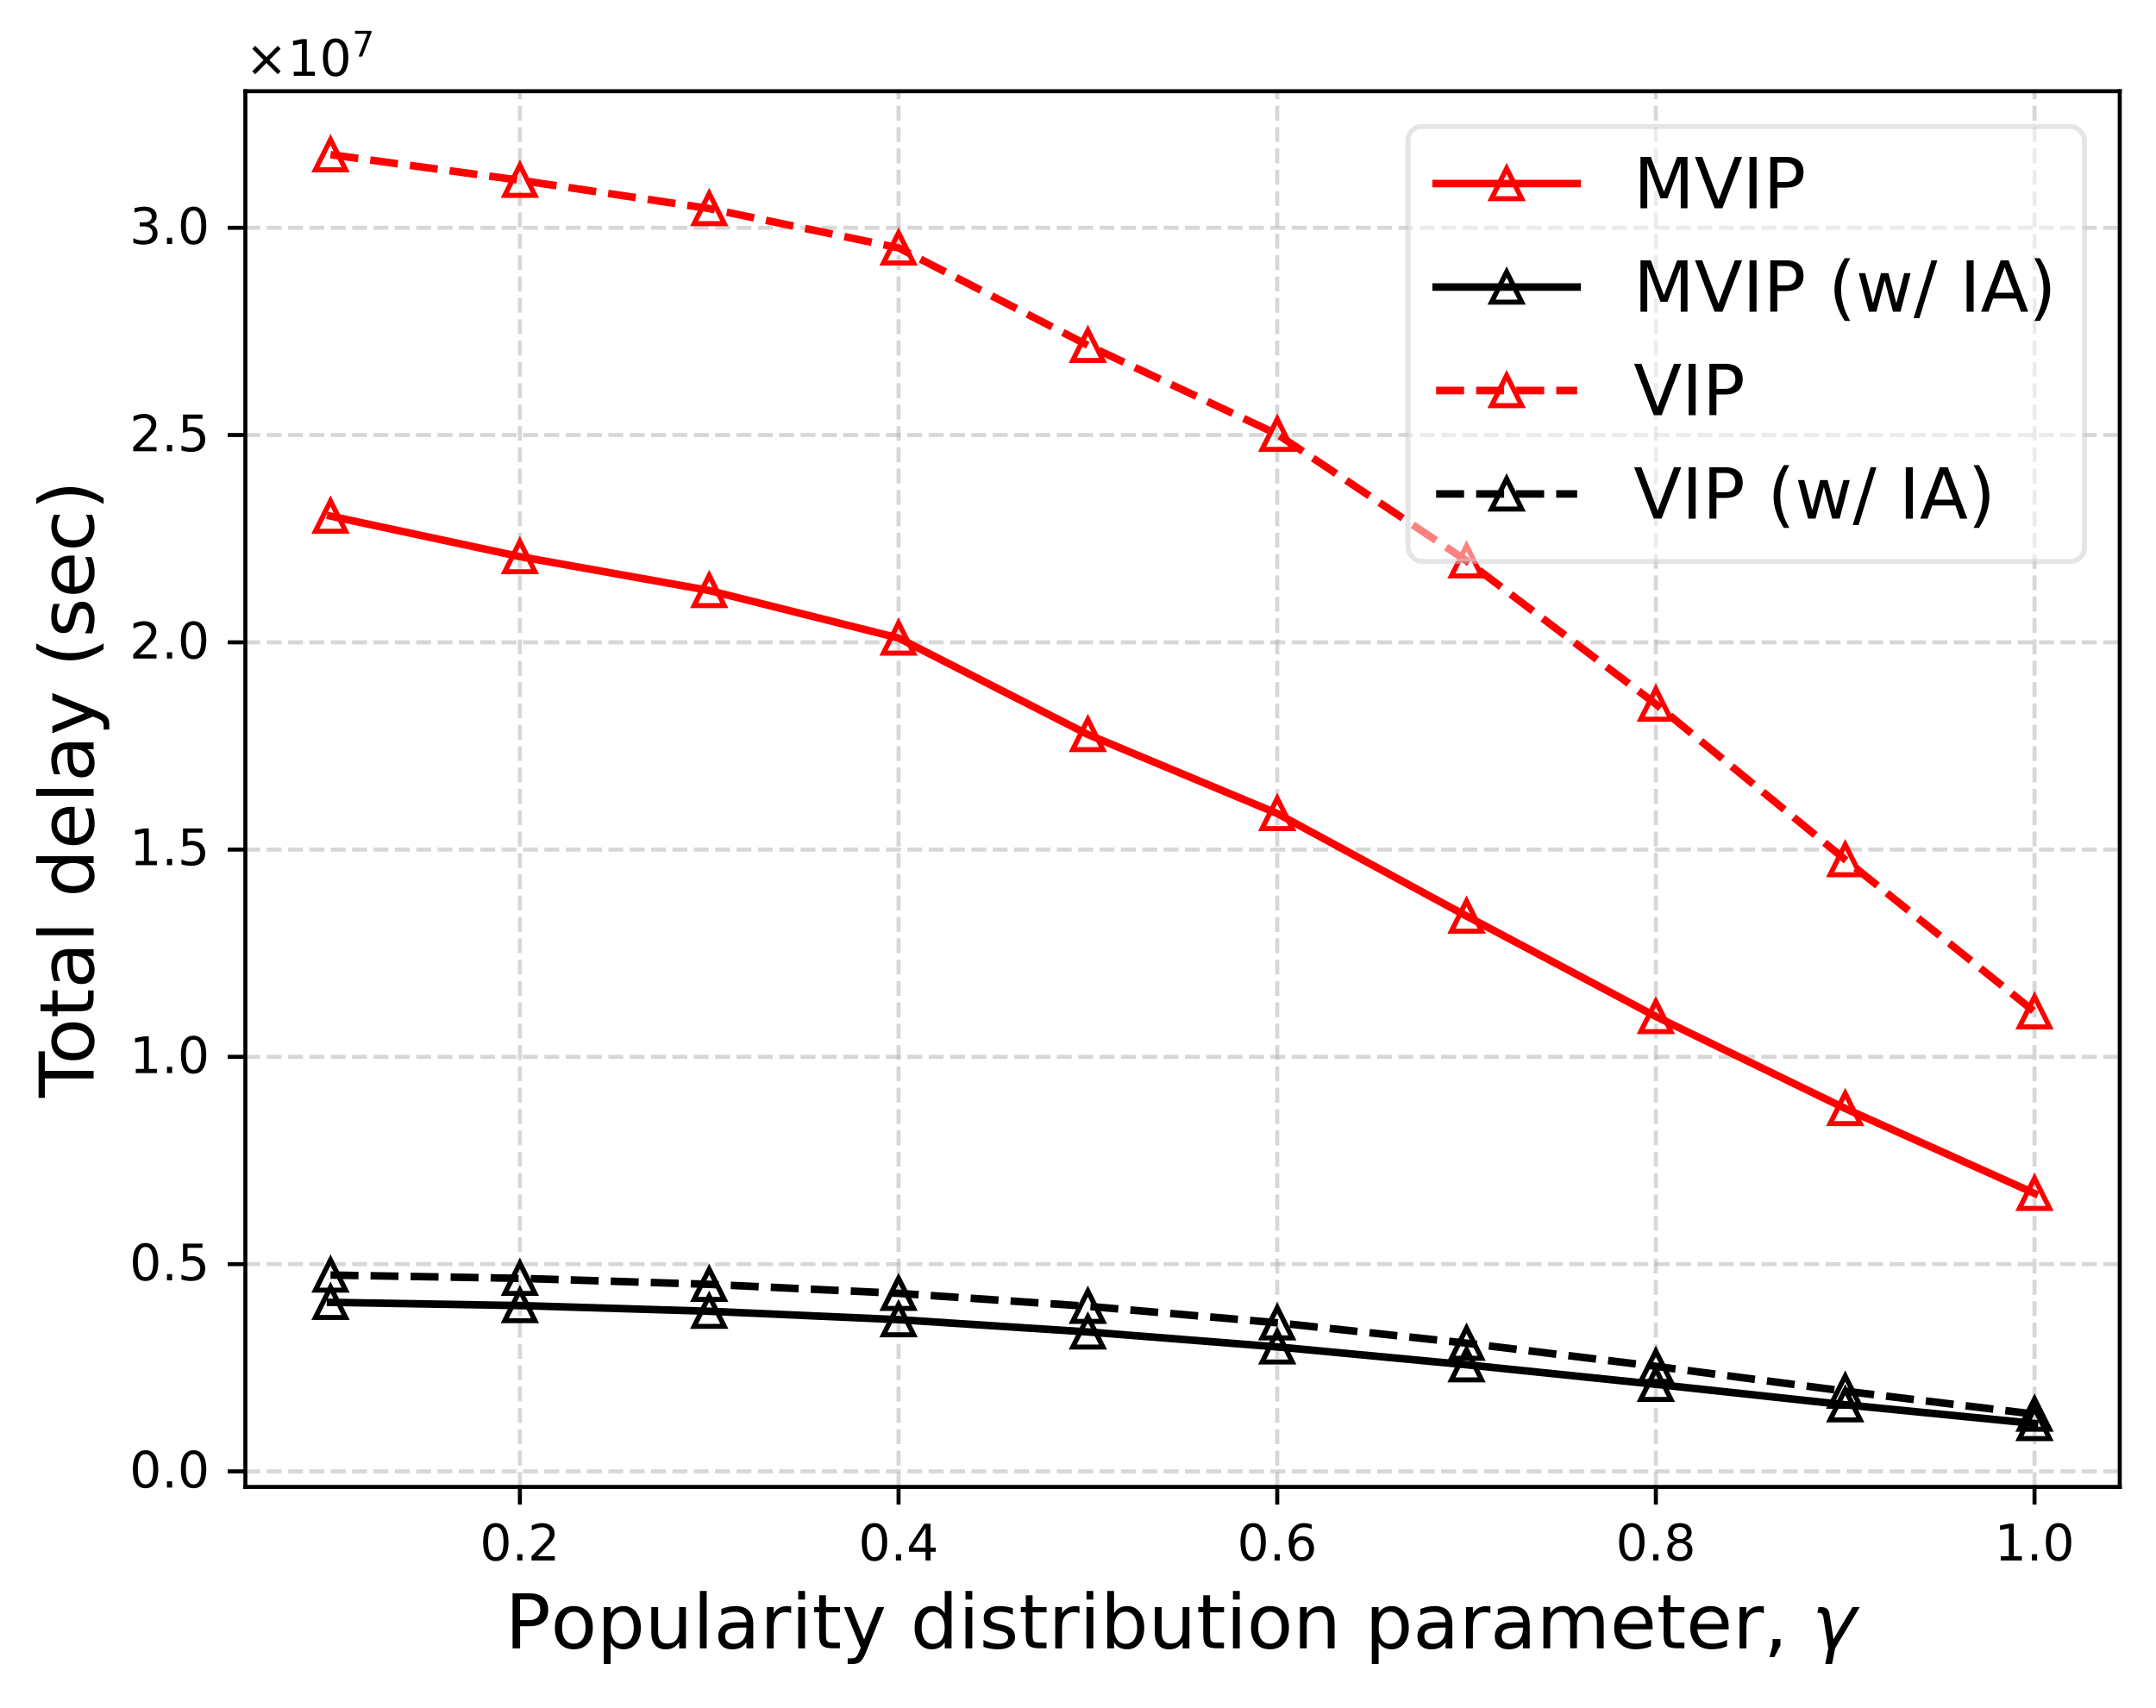 <?xml version="1.0" encoding="UTF-8"?>
<svg id="Layer_1" data-name="Layer 1" xmlns="http://www.w3.org/2000/svg" version="1.1" xmlns:xlink="http://www.w3.org/1999/xlink" viewBox="0 0 428.1 339.19">
  <defs>
    <style>
      .cls-1, .cls-2, .cls-3, .cls-4, .cls-5, .cls-6, .cls-7, .cls-8, .cls-9, .cls-10, .cls-11 {
        fill: none;
      }

      .cls-1, .cls-2, .cls-7, .cls-8, .cls-11 {
        stroke: #000;
      }

      .cls-1, .cls-5 {
        stroke-dasharray: 0 0 5.55 2.4;
      }

      .cls-1, .cls-5, .cls-6, .cls-8 {
        stroke-width: 1.5px;
      }

      .cls-1, .cls-5, .cls-6, .cls-8, .cls-10, .cls-11 {
        stroke-linejoin: round;
      }

      .cls-12 {
        clip-path: url(#clippath-45);
      }

      .cls-13 {
        clip-path: url(#clippath-20);
      }

      .cls-14 {
        clip-path: url(#clippath-11);
      }

      .cls-15 {
        clip-path: url(#clippath-16);
      }

      .cls-16 {
        clip-path: url(#clippath-33);
      }

      .cls-17 {
        fill: #000;
      }

      .cls-17, .cls-3, .cls-18, .cls-19 {
        stroke-width: 0px;
      }

      .cls-20 {
        clip-path: url(#clippath-47);
      }

      .cls-21 {
        clip-path: url(#clippath-41);
      }

      .cls-22 {
        clip-path: url(#clippath-32);
      }

      .cls-23 {
        clip-path: url(#clippath-2);
      }

      .cls-24 {
        clip-path: url(#clippath-13);
      }

      .cls-25 {
        clip-path: url(#clippath-37);
      }

      .cls-26 {
        clip-path: url(#clippath-46);
      }

      .cls-27 {
        clip-path: url(#clippath-25);
      }

      .cls-28 {
        clip-path: url(#clippath-15);
      }

      .cls-29 {
        clip-path: url(#clippath-6);
      }

      .cls-2, .cls-4, .cls-7, .cls-9 {
        stroke-miterlimit: 10;
      }

      .cls-30 {
        clip-path: url(#clippath-40);
      }

      .cls-31 {
        clip-path: url(#clippath-26);
      }

      .cls-4 {
        stroke: #ccc;
      }

      .cls-4, .cls-10, .cls-19 {
        opacity: .5;
      }

      .cls-32 {
        clip-path: url(#clippath-7);
      }

      .cls-33 {
        clip-path: url(#clippath-21);
      }

      .cls-5, .cls-6, .cls-9 {
        stroke: red;
      }

      .cls-34 {
        clip-path: url(#clippath-34);
      }

      .cls-35 {
        clip-path: url(#clippath-1);
      }

      .cls-36 {
        clip-path: url(#clippath-4);
      }

      .cls-37 {
        clip-path: url(#clippath-38);
      }

      .cls-38 {
        clip-path: url(#clippath-36);
      }

      .cls-39 {
        clip-path: url(#clippath-27);
      }

      .cls-40 {
        clip-path: url(#clippath-44);
      }

      .cls-41 {
        clip-path: url(#clippath-12);
      }

      .cls-6, .cls-7, .cls-8 {
        stroke-linecap: square;
      }

      .cls-42 {
        clip-path: url(#clippath-24);
      }

      .cls-43 {
        clip-path: url(#clippath-30);
      }

      .cls-44 {
        clip-path: url(#clippath-22);
      }

      .cls-45 {
        clip-path: url(#clippath-9);
      }

      .cls-46 {
        clip-path: url(#clippath-52);
      }

      .cls-47 {
        clip-path: url(#clippath);
      }

      .cls-48 {
        clip-path: url(#clippath-50);
      }

      .cls-49 {
        clip-path: url(#clippath-48);
      }

      .cls-50 {
        clip-path: url(#clippath-39);
      }

      .cls-51 {
        clip-path: url(#clippath-19);
      }

      .cls-52 {
        clip-path: url(#clippath-31);
      }

      .cls-53 {
        clip-path: url(#clippath-54);
      }

      .cls-54 {
        clip-path: url(#clippath-3);
      }

      .cls-7, .cls-10, .cls-11 {
        stroke-width: .8px;
      }

      .cls-55 {
        clip-path: url(#clippath-43);
      }

      .cls-56 {
        clip-path: url(#clippath-8);
      }

      .cls-57 {
        clip-path: url(#clippath-55);
      }

      .cls-18, .cls-19 {
        fill: #fff;
      }

      .cls-58 {
        clip-path: url(#clippath-29);
      }

      .cls-59 {
        clip-path: url(#clippath-18);
      }

      .cls-60 {
        clip-path: url(#clippath-14);
      }

      .cls-61 {
        clip-path: url(#clippath-17);
      }

      .cls-62 {
        clip-path: url(#clippath-5);
      }

      .cls-10 {
        stroke: #b0b0b0;
        stroke-dasharray: 0 0 2.96 1.28;
      }

      .cls-63 {
        clip-path: url(#clippath-42);
      }

      .cls-64 {
        clip-path: url(#clippath-10);
      }

      .cls-65 {
        clip-path: url(#clippath-23);
      }

      .cls-66 {
        clip-path: url(#clippath-56);
      }

      .cls-67 {
        clip-path: url(#clippath-53);
      }

      .cls-68 {
        clip-path: url(#clippath-49);
      }

      .cls-69 {
        clip-path: url(#clippath-51);
      }

      .cls-70 {
        clip-path: url(#clippath-28);
      }

      .cls-71 {
        clip-path: url(#clippath-35);
      }
    </style>
    <clipPath id="clippath">
      <rect class="cls-3" x="48.72" y="18.12" width="372.19" height="277.2"/>
    </clipPath>
    <clipPath id="clippath-1">
      <rect class="cls-3" x="48.72" y="18.12" width="372.19" height="277.2"/>
    </clipPath>
    <clipPath id="clippath-2">
      <rect class="cls-3" x="48.72" y="18.12" width="372.19" height="277.2"/>
    </clipPath>
    <clipPath id="clippath-3">
      <rect class="cls-3" x="48.72" y="18.12" width="372.19" height="277.2"/>
    </clipPath>
    <clipPath id="clippath-4">
      <rect class="cls-3" x="48.72" y="18.12" width="372.19" height="277.2"/>
    </clipPath>
    <clipPath id="clippath-5">
      <rect class="cls-3" x="344.51" y="311.36" width="40.14" height="21.28"/>
    </clipPath>
    <clipPath id="clippath-6">
      <rect class="cls-3" x="48.72" y="18.12" width="372.19" height="277.2"/>
    </clipPath>
    <clipPath id="clippath-7">
      <rect class="cls-3" x="48.72" y="18.12" width="372.19" height="277.2"/>
    </clipPath>
    <clipPath id="clippath-8">
      <rect class="cls-3" x="48.72" y="18.12" width="372.19" height="277.2"/>
    </clipPath>
    <clipPath id="clippath-9">
      <rect class="cls-3" x="48.72" y="18.12" width="372.19" height="277.2"/>
    </clipPath>
    <clipPath id="clippath-10">
      <rect class="cls-3" x="48.72" y="18.12" width="372.19" height="277.2"/>
    </clipPath>
    <clipPath id="clippath-11">
      <rect class="cls-3" x="48.72" y="18.12" width="372.19" height="277.2"/>
    </clipPath>
    <clipPath id="clippath-12">
      <rect class="cls-3" x="48.72" y="18.12" width="372.19" height="277.2"/>
    </clipPath>
    <clipPath id="clippath-13">
      <rect class="cls-3" x="48.72" y="18.12" width="372.19" height="277.2"/>
    </clipPath>
    <clipPath id="clippath-14">
      <rect class="cls-3" x="57.63" y="94.5" width="16" height="16"/>
    </clipPath>
    <clipPath id="clippath-15">
      <rect class="cls-3" x="95.23" y="102.55" width="16" height="16"/>
    </clipPath>
    <clipPath id="clippath-16">
      <rect class="cls-3" x="132.82" y="109.28" width="16" height="16"/>
    </clipPath>
    <clipPath id="clippath-17">
      <rect class="cls-3" x="170.42" y="118.72" width="16" height="16"/>
    </clipPath>
    <clipPath id="clippath-18">
      <rect class="cls-3" x="208.01" y="137.88" width="16" height="16"/>
    </clipPath>
    <clipPath id="clippath-19">
      <rect class="cls-3" x="245.61" y="153.57" width="16" height="16"/>
    </clipPath>
    <clipPath id="clippath-20">
      <rect class="cls-3" x="283.2" y="173.94" width="16" height="16"/>
    </clipPath>
    <clipPath id="clippath-21">
      <rect class="cls-3" x="320.79" y="193.89" width="16" height="16"/>
    </clipPath>
    <clipPath id="clippath-22">
      <rect class="cls-3" x="358.39" y="212.16" width="16" height="16"/>
    </clipPath>
    <clipPath id="clippath-23">
      <rect class="cls-3" x="395.98" y="229.01" width="16" height="16"/>
    </clipPath>
    <clipPath id="clippath-24">
      <rect class="cls-3" x="48.72" y="18.12" width="372.19" height="277.2"/>
    </clipPath>
    <clipPath id="clippath-25">
      <rect class="cls-3" x="57.63" y="250.66" width="16" height="16"/>
    </clipPath>
    <clipPath id="clippath-26">
      <rect class="cls-3" x="95.23" y="251.3" width="16" height="16"/>
    </clipPath>
    <clipPath id="clippath-27">
      <rect class="cls-3" x="132.82" y="252.43" width="16" height="16"/>
    </clipPath>
    <clipPath id="clippath-28">
      <rect class="cls-3" x="170.42" y="254.1" width="16" height="16"/>
    </clipPath>
    <clipPath id="clippath-29">
      <rect class="cls-3" x="208.01" y="256.54" width="16" height="16"/>
    </clipPath>
    <clipPath id="clippath-30">
      <rect class="cls-3" x="245.61" y="259.51" width="16" height="16"/>
    </clipPath>
    <clipPath id="clippath-31">
      <rect class="cls-3" x="283.2" y="263.06" width="16" height="16"/>
    </clipPath>
    <clipPath id="clippath-32">
      <rect class="cls-3" x="320.79" y="266.94" width="16" height="16"/>
    </clipPath>
    <clipPath id="clippath-33">
      <rect class="cls-3" x="358.39" y="271" width="16" height="16"/>
    </clipPath>
    <clipPath id="clippath-34">
      <rect class="cls-3" x="395.98" y="274.72" width="16" height="16"/>
    </clipPath>
    <clipPath id="clippath-35">
      <rect class="cls-3" x="48.72" y="18.12" width="372.19" height="277.2"/>
    </clipPath>
    <clipPath id="clippath-36">
      <rect class="cls-3" x="57.63" y="22.72" width="16" height="16"/>
    </clipPath>
    <clipPath id="clippath-37">
      <rect class="cls-3" x="95.23" y="27.8" width="16" height="16"/>
    </clipPath>
    <clipPath id="clippath-38">
      <rect class="cls-3" x="132.82" y="33.42" width="16" height="16"/>
    </clipPath>
    <clipPath id="clippath-39">
      <rect class="cls-3" x="170.42" y="41.23" width="16" height="16"/>
    </clipPath>
    <clipPath id="clippath-40">
      <rect class="cls-3" x="208.01" y="60.59" width="16" height="16"/>
    </clipPath>
    <clipPath id="clippath-41">
      <rect class="cls-3" x="245.61" y="78.25" width="16" height="16"/>
    </clipPath>
    <clipPath id="clippath-42">
      <rect class="cls-3" x="283.2" y="103.38" width="16" height="16"/>
    </clipPath>
    <clipPath id="clippath-43">
      <rect class="cls-3" x="320.79" y="131.84" width="16" height="16"/>
    </clipPath>
    <clipPath id="clippath-44">
      <rect class="cls-3" x="358.39" y="162.73" width="16" height="16"/>
    </clipPath>
    <clipPath id="clippath-45">
      <rect class="cls-3" x="395.98" y="192.95" width="16" height="16"/>
    </clipPath>
    <clipPath id="clippath-46">
      <rect class="cls-3" x="48.72" y="18.12" width="372.19" height="277.2"/>
    </clipPath>
    <clipPath id="clippath-47">
      <rect class="cls-3" x="57.63" y="245.24" width="16" height="16"/>
    </clipPath>
    <clipPath id="clippath-48">
      <rect class="cls-3" x="95.23" y="245.89" width="16" height="16"/>
    </clipPath>
    <clipPath id="clippath-49">
      <rect class="cls-3" x="132.82" y="247.08" width="16" height="16"/>
    </clipPath>
    <clipPath id="clippath-50">
      <rect class="cls-3" x="170.42" y="248.87" width="16" height="16"/>
    </clipPath>
    <clipPath id="clippath-51">
      <rect class="cls-3" x="208.01" y="251.44" width="16" height="16"/>
    </clipPath>
    <clipPath id="clippath-52">
      <rect class="cls-3" x="245.61" y="254.72" width="16" height="16"/>
    </clipPath>
    <clipPath id="clippath-53">
      <rect class="cls-3" x="283.2" y="258.77" width="16" height="16"/>
    </clipPath>
    <clipPath id="clippath-54">
      <rect class="cls-3" x="320.79" y="263.37" width="16" height="16"/>
    </clipPath>
    <clipPath id="clippath-55">
      <rect class="cls-3" x="358.39" y="268.3" width="16" height="16"/>
    </clipPath>
    <clipPath id="clippath-56">
      <rect class="cls-3" x="395.98" y="272.86" width="16" height="16"/>
    </clipPath>
  </defs>
  <rect class="cls-18" width="428.1" height="339.19"/>
  <rect class="cls-18" x="48.72" y="18.12" width="372.19" height="277.2"/>
  <g class="cls-47">
    <line class="cls-10" x1="103.23" y1="295.32" x2="103.23" y2="18.12"/>
  </g>
  <line class="cls-17" x1="103.23" y1="295.32" x2="103.23" y2="298.82"/>
  <line class="cls-11" x1="103.23" y1="295.32" x2="103.23" y2="298.82"/>
  <path class="cls-17" d="M98.45,302.5c.81,0,1.43.33,1.87.97.43.65.65,1.59.65,2.81s-.22,2.17-.65,2.81c-.44.64-1.06.96-1.88.96s-1.44-.32-1.87-.96-.64-1.58-.64-2.81.21-2.16.64-2.81c.43-.64,1.06-.97,1.88-.97ZM98.45,303.28c-.51,0-.89.25-1.15.75s-.38,1.25-.38,2.25.12,1.75.38,2.25.64.75,1.15.75.89-.25,1.15-.75c.25-.5.38-1.25.38-2.25s-.13-1.75-.38-2.25c-.26-.5-.64-.75-1.15-.75Z"/>
  <rect class="cls-17" x="102.7" y="308.68" width="1.03" height="1.24"/>
  <path class="cls-17" d="M106.73,309.09h3.44v.83h-4.63v-.83c.37-.38.88-.9,1.53-1.56.64-.65,1.05-1.07,1.22-1.26.32-.35.54-.65.66-.9.12-.24.19-.49.19-.73,0-.38-.14-.7-.41-.94-.27-.24-.62-.37-1.06-.37-.31,0-.64.06-.98.16-.34.11-.71.27-1.1.49v-1c.4-.16.77-.28,1.11-.36.34-.08.66-.12.95-.12.75,0,1.35.19,1.8.57.45.38.68.88.68,1.51,0,.3-.06.59-.17.85-.11.27-.31.59-.61.95-.08.1-.34.37-.78.82-.44.45-1.05,1.08-1.84,1.89Z"/>
  <g class="cls-35">
    <line class="cls-10" x1="178.42" y1="295.32" x2="178.42" y2="18.12"/>
  </g>
  <line class="cls-17" x1="178.42" y1="295.32" x2="178.42" y2="298.82"/>
  <line class="cls-11" x1="178.42" y1="295.32" x2="178.42" y2="298.82"/>
  <path class="cls-17" d="M173.64,302.5c.81,0,1.43.33,1.87.97.43.65.65,1.59.65,2.81s-.22,2.17-.65,2.81c-.44.64-1.06.96-1.88.96s-1.44-.32-1.87-.96c-.43-.64-.64-1.58-.64-2.81s.21-2.16.64-2.81c.43-.64,1.06-.97,1.88-.97ZM173.64,303.28c-.51,0-.89.25-1.15.75s-.38,1.25-.38,2.25.12,1.75.38,2.25.64.75,1.15.75.89-.25,1.15-.75c.25-.5.38-1.25.38-2.25s-.13-1.75-.38-2.25c-.26-.5-.64-.75-1.15-.75Z"/>
  <rect class="cls-17" x="177.89" y="308.68" width="1.03" height="1.24"/>
  <path class="cls-17" d="M183.52,302.63h1.24v4.75h1.04v.82h-1.04v1.72h-.98v-1.72h-3.29v-.95l3.03-4.62ZM183.78,303.49l-2.49,3.89h2.49v-3.89Z"/>
  <g class="cls-23">
    <line class="cls-10" x1="253.61" y1="295.32" x2="253.61" y2="18.12"/>
  </g>
  <line class="cls-17" x1="253.61" y1="295.32" x2="253.61" y2="298.82"/>
  <line class="cls-11" x1="253.61" y1="295.32" x2="253.61" y2="298.82"/>
  <path class="cls-17" d="M248.83,302.5c.81,0,1.43.33,1.87.97.43.65.65,1.59.65,2.81s-.22,2.17-.65,2.81c-.44.64-1.06.96-1.88.96s-1.44-.32-1.87-.96c-.43-.64-.64-1.58-.64-2.81s.21-2.16.64-2.81c.43-.64,1.06-.97,1.88-.97ZM248.83,303.28c-.51,0-.89.25-1.15.75s-.38,1.25-.38,2.25.12,1.75.38,2.25.64.75,1.15.75.89-.25,1.15-.75c.25-.5.38-1.25.38-2.25s-.13-1.75-.38-2.25c-.26-.5-.64-.75-1.15-.75Z"/>
  <rect class="cls-17" x="253.08" y="308.68" width="1.03" height="1.24"/>
  <path class="cls-17" d="M260.45,302.79v.9c-.25-.12-.5-.21-.75-.27-.26-.06-.51-.09-.75-.09-.66,0-1.16.22-1.5.66s-.54,1.11-.58,1.99c.19-.28.43-.5.72-.65s.61-.23.96-.23c.73,0,1.31.23,1.73.67.42.44.64,1.05.64,1.81s-.23,1.35-.67,1.8c-.44.45-1.03.67-1.76.67-.84,0-1.49-.32-1.93-.96-.45-.64-.67-1.58-.67-2.81,0-1.15.27-2.07.82-2.75.54-.68,1.28-1.03,2.2-1.03.24,0,.49.03.75.07.25.05.51.12.79.22ZM258.49,305.88c-.44,0-.79.16-1.05.46-.26.3-.39.72-.39,1.24s.13.95.39,1.25.61.45,1.05.45.79-.15,1.05-.45c.26-.3.39-.72.39-1.25s-.13-.94-.39-1.24c-.26-.3-.61-.46-1.05-.46Z"/>
  <g class="cls-54">
    <line class="cls-10" x1="328.79" y1="295.32" x2="328.79" y2="18.12"/>
  </g>
  <line class="cls-17" x1="328.79" y1="295.32" x2="328.79" y2="298.82"/>
  <line class="cls-11" x1="328.79" y1="295.32" x2="328.79" y2="298.82"/>
  <path class="cls-17" d="M324.02,302.5c.81,0,1.43.33,1.87.97.43.65.65,1.59.65,2.81s-.22,2.17-.65,2.81c-.44.64-1.06.96-1.88.96s-1.44-.32-1.87-.96c-.43-.64-.64-1.58-.64-2.81s.21-2.16.64-2.81c.43-.64,1.06-.97,1.88-.97ZM324.02,303.28c-.51,0-.89.25-1.15.75s-.38,1.25-.38,2.25.12,1.75.38,2.25.64.75,1.15.75.89-.25,1.15-.75c.25-.5.38-1.25.38-2.25s-.13-1.75-.38-2.25c-.26-.5-.64-.75-1.15-.75Z"/>
  <rect class="cls-17" x="328.27" y="308.68" width="1.03" height="1.24"/>
  <path class="cls-17" d="M332.21,304.48c0,.38.11.68.35.89.24.21.57.31,1,.31s.75-.1.99-.31c.24-.21.36-.51.36-.89s-.12-.67-.36-.88c-.24-.21-.57-.32-.99-.32s-.76.11-1,.32c-.24.21-.35.5-.35.88ZM332.57,306.04c-.42-.1-.75-.3-.99-.59-.24-.29-.35-.64-.35-1.06,0-.58.2-1.04.62-1.38.41-.34.98-.51,1.71-.51s1.29.17,1.71.51c.41.34.62.8.62,1.38,0,.42-.12.77-.36,1.06-.24.29-.56.49-.98.59.47.11.84.33,1.11.65.26.32.4.72.4,1.18,0,.71-.22,1.25-.65,1.62-.44.38-1.06.56-1.86.56s-1.42-.18-1.85-.56c-.43-.37-.64-.91-.64-1.62,0-.46.13-.86.4-1.18.26-.32.63-.54,1.11-.65ZM333.56,306.46c-.47,0-.84.13-1.11.38-.27.25-.4.59-.4,1.03s.13.79.4,1.04c.27.25.64.37,1.11.37s.83-.12,1.1-.38c.27-.25.41-.59.41-1.03s-.14-.78-.4-1.03c-.27-.25-.64-.38-1.11-.38Z"/>
  <g class="cls-36">
    <line class="cls-10" x1="403.98" y1="295.32" x2="403.98" y2="18.12"/>
  </g>
  <line class="cls-17" x1="403.98" y1="295.32" x2="403.98" y2="298.82"/>
  <line class="cls-11" x1="403.98" y1="295.32" x2="403.98" y2="298.82"/>
  <polygon class="cls-17" points="397.27 309.09 398.88 309.09 398.88 303.53 397.13 303.88 397.13 302.98 398.87 302.63 399.86 302.63 399.86 309.09 401.47 309.09 401.47 309.92 397.27 309.92 397.27 309.09"/>
  <rect class="cls-17" x="403.46" y="308.68" width="1.03" height="1.24"/>
  <path class="cls-17" d="M408.75,302.5c.81,0,1.43.33,1.87.97.43.65.65,1.59.65,2.81s-.22,2.17-.65,2.81c-.44.64-1.06.96-1.88.96s-1.44-.32-1.87-.96c-.43-.64-.64-1.58-.64-2.81s.21-2.16.64-2.81c.43-.64,1.06-.97,1.88-.97ZM408.75,303.28c-.51,0-.89.25-1.15.75s-.38,1.25-.38,2.25.12,1.75.38,2.25.64.75,1.15.75.89-.25,1.15-.75c.25-.5.38-1.25.38-2.25s-.13-1.75-.38-2.25c-.26-.5-.64-.75-1.15-.75Z"/>
  <path class="cls-17" d="M101.78,316.45h3.35c1.21,0,2.14.28,2.77.84.63.56.95,1.36.95,2.43s-.32,1.91-.95,2.44c-.63.56-1.56.83-2.77.83h-1.86v4.39h-1.49v-10.94ZM103.26,317.66v4.11h1.86c.69,0,1.21-.17,1.59-.52.38-.36.57-.87.57-1.53s-.19-1.16-.57-1.52c-.38-.36-.9-.54-1.59-.54h-1.86Z"/>
  <path class="cls-17" d="M113.94,318.98c1.17,0,2.09.39,2.76,1.14.66.76,1.01,1.81,1.01,3.16s-.35,2.4-1.01,3.15c-.67.76-1.59,1.14-2.76,1.14s-2.11-.38-2.77-1.14c-.66-.75-.99-1.8-.99-3.15s.33-2.4.99-3.16c.66-.75,1.59-1.14,2.77-1.14ZM113.94,320.12c-.72,0-1.29.28-1.71.85-.42.57-.63,1.33-.63,2.31s.19,1.76.61,2.32c.42.57.99.84,1.72.84s1.29-.27,1.71-.84c.42-.57.63-1.34.63-2.32s-.21-1.74-.63-2.31c-.42-.57-.99-.85-1.71-.85Z"/>
  <path class="cls-17" d="M125.84,323.29c0-.99-.21-1.75-.61-2.32-.42-.57-.98-.86-1.68-.86s-1.28.28-1.68.86c-.42.57-.62,1.33-.62,2.32s.2,1.77.62,2.34c.4.57.96.84,1.68.84s1.26-.27,1.68-.84c.4-.57.61-1.35.61-2.34ZM121.25,326.15v4.34h-1.35v-11.31h1.35v1.24c.27-.48.63-.84,1.07-1.08s.96-.36,1.56-.36c.99,0,1.8.41,2.43,1.18.61.8.93,1.83.93,3.12s-.31,2.34-.93,3.12c-.63.78-1.44,1.17-2.43,1.17-.6,0-1.12-.12-1.56-.34-.43-.23-.79-.59-1.07-1.08Z"/>
  <path class="cls-17" d="M132.72,318.98h0ZM129.33,324.14v-4.96h1.35v4.92c0,.78.15,1.35.45,1.74s.75.59,1.37.59c.72,0,1.3-.23,1.72-.69.42-.46.63-1.09.63-1.9v-4.65h1.35v8.2h-1.35v-1.26c-.33.51-.72.87-1.14,1.11-.43.22-.93.34-1.5.34-.94,0-1.66-.28-2.15-.87-.49-.57-.74-1.43-.74-2.57Z"/>
  <rect class="cls-17" x="138.97" y="315.98" width="1.35" height="11.4"/>
  <path class="cls-17" d="M149.56,322.7v4.68h-1.35v-1.24c-.32.51-.71.87-1.15,1.1-.45.22-1.02.34-1.68.34-.84,0-1.51-.22-2.01-.69-.49-.47-.74-1.1-.74-1.89,0-.91.3-1.61.93-2.09.62-.47,1.53-.7,2.76-.7h1.89v-.14c0-.61-.21-1.09-.61-1.44-.4-.33-.98-.51-1.71-.51-.48,0-.93.06-1.38.18-.45.12-.87.29-1.27.5v-1.25c.48-.18.96-.33,1.43-.42s.91-.15,1.36-.15c1.19,0,2.07.32,2.66.93.58.61.88,1.55.88,2.79ZM146.87,323.26c-1.1,0-1.85.13-2.26.38-.42.26-.63.68-.63,1.27,0,.48.15.87.46,1.14.32.28.75.42,1.29.42.75,0,1.35-.26,1.8-.8.45-.52.68-1.23.68-2.11v-.3h-1.33Z"/>
  <path class="cls-17" d="M157.08,320.44c-.15-.09-.31-.15-.49-.19-.18-.03-.38-.06-.58-.06-.76,0-1.35.25-1.76.75-.42.49-.62,1.2-.62,2.13v4.32h-1.35v-8.2h1.35v1.27c.27-.49.65-.87,1.1-1.11s1.01-.36,1.67-.36c.09,0,.19.02.31.02.11.01.23.03.38.06v1.38Z"/>
  <path class="cls-17" d="M158.5,315.98h1.35v1.71h-1.35v-1.71ZM158.5,319.18h1.35v8.2h-1.35v-8.2Z"/>
  <path class="cls-17" d="M164,316.85v2.33h2.78v1.05h-2.78v4.45c0,.67.09,1.11.27,1.29.18.19.56.28,1.12.28h1.38v1.12h-1.38c-1.05,0-1.77-.19-2.16-.59s-.58-1.1-.58-2.11v-4.45h-.99v-1.05h.99v-2.33h1.35Z"/>
  <path class="cls-17" d="M171.96,328.13c-.39.96-.76,1.61-1.12,1.9-.36.3-.84.45-1.44.45h-1.08v-1.12h.79c.36,0,.65-.09.86-.27.21-.18.43-.59.69-1.24l.24-.6-3.32-8.07h1.43l2.57,6.42,2.57-6.42h1.42l-3.6,8.95Z"/>
  <path class="cls-17" d="M183,323.29c0,.99.19,1.77.6,2.34.4.57.96.84,1.68.84s1.27-.27,1.7-.84c.4-.57.61-1.35.61-2.34s-.21-1.75-.61-2.32c-.42-.57-.98-.86-1.7-.86s-1.27.28-1.68.86c-.41.57-.6,1.33-.6,2.32ZM187.59,320.42v-4.44h1.35v11.4h-1.35v-1.23c-.29.5-.65.86-1.08,1.08-.43.22-.94.34-1.54.34-.99,0-1.8-.39-2.43-1.17-.63-.78-.93-1.83-.93-3.12s.3-2.32.93-3.12c.63-.78,1.44-1.18,2.43-1.18.6,0,1.11.12,1.54.36s.79.6,1.08,1.08Z"/>
  <path class="cls-17" d="M191.71,315.98h1.35v1.71h-1.35v-1.71ZM191.71,319.18h1.35v8.2h-1.35v-8.2Z"/>
  <path class="cls-17" d="M201.11,319.42v1.28c-.39-.18-.78-.33-1.18-.44-.42-.09-.84-.15-1.28-.15-.68,0-1.18.11-1.51.32s-.49.51-.49.92c0,.31.12.55.36.73.24.18.72.36,1.44.51l.46.1c.96.21,1.63.51,2.04.87.39.38.6.9.6,1.56,0,.77-.3,1.37-.9,1.8-.6.45-1.44.66-2.49.66-.45,0-.9-.05-1.38-.12s-.97-.19-1.5-.38v-1.39c.49.27.99.46,1.47.59.48.13.96.19,1.44.19.63,0,1.12-.1,1.47-.32.33-.21.51-.52.51-.93,0-.36-.13-.65-.38-.84-.24-.2-.78-.39-1.62-.57l-.46-.1c-.84-.18-1.46-.45-1.82-.81-.38-.36-.56-.86-.56-1.5,0-.77.27-1.36.81-1.79.54-.42,1.32-.63,2.34-.63.49,0,.96.05,1.41.12.44.08.84.18,1.22.31Z"/>
  <path class="cls-17" d="M205.03,316.85v2.33h2.78v1.05h-2.78v4.45c0,.67.09,1.11.27,1.29.18.19.56.28,1.12.28h1.38v1.12h-1.38c-1.05,0-1.77-.19-2.16-.59s-.58-1.1-.58-2.11v-4.45h-.99v-1.05h.99v-2.33h1.35Z"/>
  <path class="cls-17" d="M214.33,320.44c-.15-.09-.31-.15-.49-.19-.18-.03-.38-.06-.58-.06-.76,0-1.35.25-1.76.75-.42.49-.62,1.2-.62,2.13v4.32h-1.35v-8.2h1.35v1.27c.27-.49.65-.87,1.1-1.11s1.01-.36,1.67-.36c.09,0,.19.02.31.02.11.01.23.03.38.06v1.38Z"/>
  <path class="cls-17" d="M215.74,315.98h1.35v1.71h-1.35v-1.71ZM215.74,319.18h1.35v8.2h-1.35v-8.2Z"/>
  <path class="cls-17" d="M221.21,320.42c.27-.48.63-.84,1.07-1.08s.96-.36,1.56-.36c.99,0,1.8.41,2.43,1.18.61.8.93,1.83.93,3.12s-.32,2.34-.93,3.12c-.63.78-1.44,1.17-2.43,1.17-.6,0-1.12-.12-1.56-.34-.43-.23-.79-.59-1.07-1.08v1.23h-1.35v-11.4h1.35v4.44ZM225.8,323.29c0-.99-.21-1.75-.61-2.32-.42-.57-.98-.86-1.68-.86s-1.27.28-1.68.86c-.42.57-.62,1.33-.62,2.32s.2,1.77.62,2.34c.4.57.96.84,1.68.84s1.26-.27,1.68-.84c.4-.57.61-1.35.61-2.34Z"/>
  <path class="cls-17" d="M232.69,318.98h0ZM229.3,324.14v-4.96h1.35v4.92c0,.78.15,1.35.45,1.74s.75.59,1.37.59c.72,0,1.3-.23,1.72-.69.42-.46.63-1.09.63-1.9v-4.65h1.35v8.2h-1.35v-1.26c-.33.51-.72.87-1.14,1.11-.43.22-.93.34-1.5.34-.94,0-1.66-.28-2.15-.87-.49-.57-.74-1.43-.74-2.57Z"/>
  <path class="cls-17" d="M240.27,316.85v2.33h2.78v1.05h-2.78v4.45c0,.67.09,1.11.27,1.29.18.19.56.28,1.12.28h1.38v1.12h-1.38c-1.05,0-1.77-.19-2.16-.59s-.58-1.1-.58-2.11v-4.45h-.99v-1.05h.99v-2.33h1.35Z"/>
  <path class="cls-17" d="M244.82,315.98h1.35v1.71h-1.35v-1.71ZM244.82,319.18h1.35v8.2h-1.35v-8.2Z"/>
  <path class="cls-17" d="M252.17,318.98c1.17,0,2.09.39,2.76,1.14.66.76,1,1.81,1,3.16s-.35,2.4-1,3.15c-.68.76-1.59,1.14-2.76,1.14s-2.11-.38-2.77-1.14c-.66-.75-.99-1.8-.99-3.15s.33-2.4.99-3.16c.66-.75,1.59-1.14,2.77-1.14ZM252.17,320.12c-.72,0-1.29.28-1.71.85s-.63,1.33-.63,2.31.2,1.76.62,2.32c.42.57.99.84,1.72.84s1.29-.27,1.71-.84c.42-.57.63-1.34.63-2.32s-.21-1.74-.63-2.31-.99-.85-1.71-.85Z"/>
  <path class="cls-17" d="M264.99,322.43v4.95h-1.35v-4.9c0-.78-.17-1.35-.46-1.74-.3-.39-.75-.58-1.35-.58-.74,0-1.3.24-1.73.7s-.63,1.09-.63,1.89v4.63h-1.35v-8.2h1.35v1.27c.32-.48.69-.85,1.14-1.09.43-.24.94-.38,1.51-.38.93,0,1.65.3,2.13.89s.74,1.44.74,2.57Z"/>
  <path class="cls-17" d="M278.33,323.29c0-.99-.21-1.75-.61-2.32-.42-.57-.98-.86-1.68-.86s-1.28.28-1.68.86c-.42.57-.61,1.33-.61,2.32s.2,1.77.61,2.34c.4.57.96.84,1.68.84s1.26-.27,1.68-.84c.4-.57.61-1.35.61-2.34ZM273.74,326.15v4.34h-1.35v-11.31h1.35v1.24c.27-.48.63-.84,1.07-1.08s.96-.36,1.56-.36c.99,0,1.8.41,2.43,1.18.62.8.93,1.83.93,3.12s-.32,2.34-.93,3.12c-.63.78-1.44,1.17-2.43,1.17-.6,0-1.12-.12-1.56-.34-.43-.23-.8-.59-1.07-1.08Z"/>
  <path class="cls-17" d="M288.38,322.7v4.68h-1.35v-1.24c-.32.51-.71.87-1.15,1.1-.45.22-1.02.34-1.68.34-.84,0-1.51-.22-2.01-.69s-.74-1.1-.74-1.89c0-.91.3-1.61.93-2.09.62-.47,1.53-.7,2.76-.7h1.89v-.14c0-.61-.21-1.09-.62-1.44-.4-.33-.97-.51-1.71-.51-.48,0-.93.06-1.38.18-.45.12-.87.29-1.27.5v-1.25c.48-.18.96-.33,1.42-.42.47-.09.92-.15,1.37-.15,1.18,0,2.07.32,2.65.93.58.61.88,1.55.88,2.79ZM285.7,323.26c-1.1,0-1.85.13-2.26.38-.42.26-.63.68-.63,1.27,0,.48.15.87.46,1.14.32.28.75.42,1.29.42.75,0,1.35-.26,1.8-.8.45-.52.68-1.23.68-2.11v-.3h-1.34Z"/>
  <path class="cls-17" d="M295.91,320.44c-.15-.09-.32-.15-.49-.19-.18-.03-.38-.06-.59-.06-.76,0-1.35.25-1.76.75-.42.49-.61,1.2-.61,2.13v4.32h-1.35v-8.2h1.35v1.27c.27-.49.64-.87,1.1-1.11s1.01-.36,1.67-.36c.09,0,.2.02.32.02.1.01.23.03.38.06v1.38Z"/>
  <path class="cls-17" d="M303.74,322.7v4.68h-1.35v-1.24c-.32.51-.71.87-1.15,1.1-.45.22-1.02.34-1.68.34-.84,0-1.51-.22-2.01-.69s-.74-1.1-.74-1.89c0-.91.3-1.61.93-2.09.62-.47,1.53-.7,2.76-.7h1.89v-.14c0-.61-.21-1.09-.62-1.44-.4-.33-.97-.51-1.71-.51-.48,0-.93.06-1.38.18-.45.12-.87.29-1.27.5v-1.25c.48-.18.96-.33,1.42-.42.47-.09.92-.15,1.37-.15,1.18,0,2.07.32,2.65.93.58.61.88,1.55.88,2.79ZM301.05,323.26c-1.1,0-1.85.13-2.26.38-.42.26-.63.68-.63,1.27,0,.48.15.87.46,1.14.32.28.75.42,1.29.42.75,0,1.35-.26,1.8-.8.45-.52.68-1.23.68-2.11v-.3h-1.34Z"/>
  <path class="cls-17" d="M312.9,320.75c.33-.6.74-1.03,1.2-1.34.46-.28,1.02-.43,1.67-.43.84,0,1.5.3,1.96.9.46.6.7,1.46.7,2.55v4.95h-1.35v-4.9c0-.78-.15-1.37-.42-1.76-.29-.38-.7-.57-1.27-.57-.71,0-1.26.24-1.67.7s-.6,1.09-.6,1.89v4.63h-1.35v-4.9c0-.78-.15-1.37-.42-1.76-.29-.38-.72-.57-1.29-.57-.69,0-1.24.24-1.65.7s-.6,1.09-.6,1.89v4.63h-1.35v-8.2h1.35v1.27c.3-.49.68-.87,1.11-1.11.42-.24.93-.36,1.53-.36s1.1.15,1.51.45c.42.3.72.75.93,1.32Z"/>
  <path class="cls-17" d="M326.79,322.55c-.01-.73-.22-1.32-.61-1.77-.4-.44-.95-.66-1.61-.66-.75,0-1.35.22-1.8.64s-.72,1.02-.78,1.78h4.8ZM328.14,322.94v.66h-6.2c.06.93.33,1.65.84,2.13.49.48,1.18.72,2.08.72.51,0,1.02-.06,1.5-.18.48-.12.98-.32,1.45-.59v1.27c-.48.21-.97.38-1.48.47s-1.04.15-1.55.15c-1.32,0-2.35-.38-3.12-1.12-.76-.75-1.14-1.78-1.14-3.09s.36-2.4,1.08-3.2c.72-.78,1.71-1.18,2.94-1.18,1.11,0,1.98.36,2.62,1.07.63.72.96,1.68.96,2.9Z"/>
  <path class="cls-17" d="M331.69,316.85v2.33h2.77v1.05h-2.77v4.45c0,.67.09,1.11.27,1.29.18.19.55.28,1.12.28h1.38v1.12h-1.38c-1.05,0-1.77-.19-2.16-.59-.39-.39-.59-1.1-.59-2.11v-4.45h-.99v-1.05h.99v-2.33h1.35Z"/>
  <path class="cls-17" d="M341.9,322.55c-.01-.73-.22-1.32-.61-1.77-.4-.44-.95-.66-1.61-.66-.75,0-1.35.22-1.8.64s-.72,1.02-.78,1.78h4.8ZM343.25,322.94v.66h-6.2c.06.93.33,1.65.84,2.13.49.48,1.18.72,2.08.72.51,0,1.02-.06,1.5-.18.48-.12.98-.32,1.45-.59v1.27c-.48.21-.97.38-1.48.47s-1.04.15-1.55.15c-1.32,0-2.35-.38-3.12-1.12-.76-.75-1.14-1.78-1.14-3.09s.36-2.4,1.08-3.2c.72-.78,1.71-1.18,2.94-1.18,1.11,0,1.98.36,2.62,1.07.63.72.96,1.68.96,2.9Z"/>
  <path class="cls-17" d="M350.22,320.44c-.15-.09-.32-.15-.49-.19-.18-.03-.38-.06-.59-.06-.76,0-1.35.25-1.76.75-.42.49-.61,1.2-.61,2.13v4.32h-1.35v-8.2h1.35v1.27c.27-.49.64-.87,1.1-1.11s1.01-.36,1.67-.36c.09,0,.2.02.32.02.1.01.23.03.38.06v1.38Z"/>
  <polygon class="cls-17" points="351.97 325.52 353.52 325.52 353.52 326.78 352.32 329.11 351.37 329.11 351.97 326.78 351.97 325.52"/>
  <g class="cls-62">
    <path class="cls-17" d="M363.25,320.47l.81,5.07,3.8-6.36h1.42l-4.9,8.2-.6,3.11h-1.35l.6-3.11-.96-6.12c-.09-.61-.38-.93-.84-.93h-.36l.23-1.15h.51c.96,0,1.5.43,1.65,1.29Z"/>
  </g>
  <g class="cls-29">
    <line class="cls-10" x1="48.72" y1="292.23" x2="420.9" y2="292.23"/>
  </g>
  <line class="cls-17" x1="48.72" y1="292.23" x2="45.22" y2="292.23"/>
  <line class="cls-11" x1="48.72" y1="292.23" x2="45.22" y2="292.23"/>
  <path class="cls-17" d="M28.9,288.03c.81,0,1.43.33,1.87.97.43.65.65,1.59.65,2.81s-.22,2.17-.65,2.81c-.44.64-1.06.96-1.88.96s-1.44-.32-1.87-.96c-.43-.64-.64-1.58-.64-2.81s.21-2.16.64-2.81c.43-.64,1.06-.97,1.88-.97ZM28.9,288.81c-.51,0-.89.25-1.15.75s-.38,1.25-.38,2.25.12,1.75.38,2.25.64.75,1.15.75.89-.25,1.15-.75c.25-.5.38-1.25.38-2.25s-.13-1.75-.38-2.25c-.26-.5-.64-.75-1.15-.75Z"/>
  <rect class="cls-17" x="33.15" y="294.21" width="1.03" height="1.24"/>
  <path class="cls-17" d="M38.44,288.03c.81,0,1.43.33,1.87.97.43.65.65,1.59.65,2.81s-.22,2.17-.65,2.81c-.44.64-1.06.96-1.88.96s-1.44-.32-1.87-.96c-.43-.64-.64-1.58-.64-2.81s.21-2.16.64-2.81c.43-.64,1.06-.97,1.88-.97ZM38.44,288.81c-.51,0-.89.25-1.15.75-.26.5-.38,1.25-.38,2.25s.12,1.75.38,2.25c.26.5.64.75,1.15.75s.89-.25,1.15-.75c.25-.5.38-1.25.38-2.25s-.13-1.75-.38-2.25c-.26-.5-.64-.75-1.15-.75Z"/>
  <g class="cls-32">
    <line class="cls-10" x1="48.72" y1="251.07" x2="420.9" y2="251.07"/>
  </g>
  <line class="cls-17" x1="48.72" y1="251.07" x2="45.22" y2="251.07"/>
  <line class="cls-11" x1="48.72" y1="251.07" x2="45.22" y2="251.07"/>
  <path class="cls-17" d="M28.9,246.87c.81,0,1.43.33,1.87.97.43.65.65,1.59.65,2.81s-.22,2.17-.65,2.81c-.44.64-1.06.96-1.88.96s-1.44-.32-1.87-.96c-.43-.64-.64-1.58-.64-2.81s.21-2.16.64-2.81c.43-.64,1.06-.97,1.88-.97ZM28.9,247.65c-.51,0-.89.25-1.15.75s-.38,1.25-.38,2.25.12,1.75.38,2.25.64.75,1.15.75.89-.25,1.15-.75c.25-.5.38-1.25.38-2.25s-.13-1.75-.38-2.25c-.26-.5-.64-.75-1.15-.75Z"/>
  <rect class="cls-17" x="33.15" y="253.05" width="1.03" height="1.24"/>
  <path class="cls-17" d="M36.34,247h3.87v.83h-2.97v1.79c.14-.05.29-.09.43-.11.14-.02.29-.04.43-.04.81,0,1.45.23,1.93.67.48.45.72,1.05.72,1.81s-.25,1.4-.74,1.83-1.18.64-2.06.64c-.31,0-.62-.03-.94-.07-.32-.05-.64-.12-.98-.23v-.99c.29.16.59.28.91.36.31.08.64.11.99.11.56,0,1.01-.14,1.34-.44.32-.3.49-.7.49-1.21s-.17-.9-.49-1.2c-.33-.3-.78-.45-1.34-.45-.26,0-.53.03-.79.09-.26.06-.53.15-.8.27v-3.66Z"/>
  <g class="cls-56">
    <line class="cls-10" x1="48.72" y1="209.9" x2="420.9" y2="209.9"/>
  </g>
  <line class="cls-17" x1="48.72" y1="209.9" x2="45.22" y2="209.9"/>
  <line class="cls-11" x1="48.72" y1="209.9" x2="45.22" y2="209.9"/>
  <polygon class="cls-17" points="26.96 212.29 28.57 212.29 28.57 206.73 26.82 207.08 26.82 206.18 28.56 205.83 29.55 205.83 29.55 212.29 31.16 212.29 31.16 213.12 26.96 213.12 26.96 212.29"/>
  <rect class="cls-17" x="33.15" y="211.88" width="1.03" height="1.24"/>
  <path class="cls-17" d="M38.44,205.7c.81,0,1.43.33,1.87.97.43.65.65,1.59.65,2.81s-.22,2.17-.65,2.81c-.44.64-1.06.96-1.88.96s-1.44-.32-1.87-.96-.64-1.58-.64-2.81.21-2.16.64-2.81c.43-.64,1.06-.97,1.88-.97ZM38.44,206.48c-.51,0-.89.25-1.15.75-.26.5-.38,1.25-.38,2.25s.12,1.75.38,2.25c.26.5.64.75,1.15.75s.89-.25,1.15-.75c.25-.5.38-1.25.38-2.25s-.13-1.75-.38-2.25c-.26-.5-.64-.75-1.15-.75Z"/>
  <g class="cls-45">
    <line class="cls-10" x1="48.72" y1="168.74" x2="420.9" y2="168.74"/>
  </g>
  <line class="cls-17" x1="48.72" y1="168.74" x2="45.22" y2="168.74"/>
  <line class="cls-11" x1="48.72" y1="168.74" x2="45.22" y2="168.74"/>
  <polygon class="cls-17" points="26.96 171 28.57 171 28.57 165.44 26.82 165.79 26.82 164.89 28.56 164.54 29.55 164.54 29.55 171 31.16 171 31.16 171.83 26.96 171.83 26.96 171"/>
  <rect class="cls-17" x="33.15" y="170.59" width="1.03" height="1.24"/>
  <path class="cls-17" d="M36.34,164.54h3.87v.83h-2.97v1.79c.14-.05.29-.09.43-.11s.29-.04.43-.04c.81,0,1.45.23,1.93.67.48.45.72,1.05.72,1.81s-.25,1.4-.74,1.83c-.49.43-1.18.64-2.06.64-.31,0-.62-.03-.94-.07-.32-.05-.64-.12-.98-.23v-.99c.29.16.59.28.91.36.31.08.64.11.99.11.56,0,1.01-.14,1.34-.44.32-.3.49-.7.49-1.21s-.17-.9-.49-1.2c-.33-.3-.78-.45-1.34-.45-.26,0-.53.03-.79.09-.26.06-.53.15-.8.27v-3.66Z"/>
  <g class="cls-64">
    <line class="cls-10" x1="48.72" y1="127.57" x2="420.9" y2="127.57"/>
  </g>
  <line class="cls-17" x1="48.72" y1="127.57" x2="45.22" y2="127.57"/>
  <line class="cls-11" x1="48.72" y1="127.57" x2="45.22" y2="127.57"/>
  <path class="cls-17" d="M27.64,129.96h3.44v.83h-4.63v-.83c.37-.38.88-.9,1.53-1.56.64-.65,1.05-1.07,1.22-1.26.32-.35.54-.65.66-.9.12-.24.19-.49.19-.73,0-.38-.14-.7-.41-.94s-.62-.37-1.06-.37c-.31,0-.64.06-.98.16-.34.11-.71.27-1.1.49v-1c.4-.16.77-.28,1.11-.36s.66-.12.95-.12c.75,0,1.35.19,1.8.57.45.38.68.88.68,1.51,0,.3-.06.59-.17.85-.11.27-.31.59-.61.95-.08.1-.34.37-.78.82s-1.05,1.08-1.84,1.89Z"/>
  <rect class="cls-17" x="33.15" y="129.55" width="1.03" height="1.24"/>
  <path class="cls-17" d="M38.44,123.37c.81,0,1.43.33,1.87.97.43.65.65,1.59.65,2.81s-.22,2.17-.65,2.81c-.44.64-1.06.96-1.88.96s-1.44-.32-1.87-.96-.64-1.58-.64-2.81.21-2.16.64-2.81c.43-.64,1.06-.97,1.88-.97ZM38.44,124.15c-.51,0-.89.25-1.15.75-.26.5-.38,1.25-.38,2.25s.12,1.75.38,2.25c.26.5.64.75,1.15.75s.89-.25,1.15-.75c.25-.5.38-1.25.38-2.25s-.13-1.75-.38-2.25c-.26-.5-.64-.75-1.15-.75Z"/>
  <g class="cls-14">
    <line class="cls-10" x1="48.72" y1="86.4" x2="420.9" y2="86.4"/>
  </g>
  <line class="cls-17" x1="48.72" y1="86.4" x2="45.22" y2="86.4"/>
  <line class="cls-11" x1="48.72" y1="86.4" x2="45.22" y2="86.4"/>
  <path class="cls-17" d="M27.64,88.79h3.44v.83h-4.63v-.83c.37-.38.88-.9,1.53-1.56.64-.65,1.05-1.07,1.22-1.26.32-.35.54-.65.66-.9.12-.24.19-.49.19-.73,0-.38-.14-.7-.41-.94s-.62-.37-1.06-.37c-.31,0-.64.06-.98.16-.34.11-.71.27-1.1.49v-1c.4-.16.77-.28,1.11-.36.34-.08.66-.12.95-.12.75,0,1.35.19,1.8.57.45.38.68.88.68,1.51,0,.3-.06.59-.17.85-.11.27-.31.59-.61.95-.08.1-.34.37-.78.82s-1.05,1.08-1.84,1.89Z"/>
  <rect class="cls-17" x="33.15" y="88.38" width="1.03" height="1.24"/>
  <path class="cls-17" d="M36.34,82.33h3.87v.83h-2.97v1.79c.14-.05.29-.09.43-.11s.29-.04.43-.04c.81,0,1.45.23,1.93.67.48.45.72,1.05.72,1.81s-.25,1.4-.74,1.83c-.49.43-1.18.64-2.06.64-.31,0-.62-.03-.94-.07-.32-.05-.64-.12-.98-.23v-.99c.29.16.59.28.91.36.31.08.64.11.99.11.56,0,1.01-.14,1.34-.44.32-.3.49-.7.49-1.21s-.17-.9-.49-1.2c-.33-.3-.78-.45-1.34-.45-.26,0-.53.03-.79.09-.26.06-.53.15-.8.27v-3.66Z"/>
  <g class="cls-41">
    <line class="cls-10" x1="48.72" y1="45.24" x2="420.9" y2="45.24"/>
  </g>
  <line class="cls-17" x1="48.72" y1="45.24" x2="45.22" y2="45.24"/>
  <line class="cls-11" x1="48.72" y1="45.24" x2="45.22" y2="45.24"/>
  <path class="cls-17" d="M29.78,44.53c.47.1.84.31,1.1.63.26.32.4.72.4,1.18,0,.72-.25,1.28-.74,1.67-.5.39-1.2.58-2.11.58-.31,0-.63-.03-.95-.09-.32-.05-.66-.14-1-.26v-.95c.27.16.57.28.9.36.32.08.66.12,1.02.12.62,0,1.09-.12,1.41-.36.32-.24.49-.6.49-1.07,0-.42-.15-.76-.45-1-.3-.24-.72-.37-1.26-.37h-.85v-.81h.89c.48,0,.85-.09,1.11-.29.26-.19.39-.47.39-.84s-.14-.66-.4-.86c-.27-.2-.65-.3-1.14-.3-.27,0-.56.03-.87.09s-.65.15-1.02.27v-.88c.37-.1.72-.18,1.05-.23.32-.05.63-.08.93-.08.74,0,1.33.17,1.77.51.44.34.66.8.66,1.38,0,.4-.12.74-.35,1.02s-.56.48-.98.58Z"/>
  <rect class="cls-17" x="33.15" y="47.22" width="1.03" height="1.24"/>
  <path class="cls-17" d="M38.44,41.04c.81,0,1.43.33,1.87.97.43.65.65,1.59.65,2.81s-.22,2.17-.65,2.81c-.44.64-1.06.96-1.88.96s-1.44-.32-1.87-.96c-.43-.64-.64-1.58-.64-2.81s.21-2.16.64-2.81c.43-.64,1.06-.97,1.88-.97ZM38.44,41.82c-.51,0-.89.25-1.15.75-.26.5-.38,1.25-.38,2.25s.12,1.75.38,2.25c.26.5.64.75,1.15.75s.89-.25,1.15-.75c.25-.5.38-1.25.38-2.25s-.13-1.75-.38-2.25c-.26-.5-.64-.75-1.15-.75Z"/>
  <polygon class="cls-17" points="7.66 218.05 7.66 208.81 8.9 208.81 8.9 212.69 18.59 212.69 18.59 214.18 8.9 214.18 8.9 218.05 7.66 218.05"/>
  <path class="cls-17" d="M10.19,206.81c0-1.17.39-2.09,1.14-2.76.76-.66,1.82-1,3.16-1s2.4.35,3.15,1c.76.68,1.14,1.59,1.14,2.76s-.38,2.11-1.14,2.77c-.75.66-1.8.99-3.15.99s-2.4-.33-3.16-.99c-.75-.66-1.14-1.59-1.14-2.77ZM11.33,206.81c0,.72.28,1.29.85,1.71.57.42,1.34.63,2.31.63s1.76-.2,2.32-.62.84-.99.84-1.72-.27-1.29-.84-1.71-1.33-.63-2.32-.63-1.74.21-2.31.63c-.57.42-.85.99-.85,1.71Z"/>
  <path class="cls-17" d="M8.06,199.48h2.33v-2.78h1.05v2.78h4.46c.68,0,1.11-.09,1.29-.27.19-.18.28-.56.28-1.12v-1.38h1.12v1.38c0,1.05-.19,1.77-.58,2.16-.39.39-1.1.58-2.12.58h-4.46v.99h-1.05v-.99h-2.33v-1.35Z"/>
  <path class="cls-17" d="M13.91,188.51h4.68v1.35h-1.25c.51.32.87.71,1.1,1.15s.34,1.02.34,1.68c0,.84-.23,1.51-.69,2.01-.46.49-1.09.74-1.89.74-.91,0-1.6-.3-2.09-.93-.47-.62-.7-1.53-.7-2.76v-1.89h-.14c-.61,0-1.1.21-1.44.61-.33.4-.51.98-.51,1.71,0,.48.06.93.18,1.38.12.45.28.87.49,1.27h-1.24c-.18-.48-.33-.96-.42-1.43s-.15-.91-.15-1.36c0-1.19.32-2.07.93-2.66.61-.58,1.55-.88,2.79-.88ZM14.47,191.2c0,1.1.14,1.85.38,2.26.26.42.68.63,1.27.63.48,0,.87-.15,1.14-.46.28-.32.42-.75.42-1.29,0-.75-.25-1.35-.79-1.8-.53-.45-1.23-.67-2.12-.67h-.3v1.33Z"/>
  <rect class="cls-17" x="7.19" y="184.39" width="11.4" height="1.35"/>
  <path class="cls-17" d="M14.5,175.99c.99,0,1.77-.19,2.34-.6.57-.4.84-.96.84-1.68s-.27-1.27-.84-1.7c-.57-.4-1.35-.61-2.34-.61s-1.76.21-2.32.61c-.57.42-.85.98-.85,1.7s.28,1.27.85,1.68c.57.41,1.34.6,2.32.6ZM11.63,171.4h-4.44v-1.35h11.4v1.35h-1.23c.49.29.85.65,1.08,1.08s.34.94.34,1.54c0,.99-.39,1.8-1.17,2.43-.78.63-1.83.93-3.12.93s-2.32-.3-3.12-.93c-.78-.63-1.19-1.44-1.19-2.43,0-.6.12-1.11.36-1.54.24-.43.6-.79,1.08-1.08Z"/>
  <path class="cls-17" d="M13.76,161.6c-.74.01-1.32.23-1.77.62-.43.4-.66.94-.66,1.6,0,.75.23,1.35.65,1.8s1.02.72,1.78.78v-4.8ZM14.15,160.25h.66v6.2c.93-.06,1.65-.33,2.13-.84.48-.5.72-1.18.72-2.09,0-.51-.06-1.02-.18-1.5-.12-.48-.31-.97-.58-1.46h1.27c.21.48.38.98.47,1.49.09.51.15,1.04.15,1.54,0,1.32-.38,2.36-1.12,3.12s-1.78,1.14-3.09,1.14-2.4-.36-3.19-1.08c-.78-.72-1.19-1.71-1.19-2.94,0-1.11.36-1.98,1.06-2.62.72-.63,1.68-.96,2.9-.96Z"/>
  <rect class="cls-17" x="7.19" y="156.7" width="11.4" height="1.35"/>
  <path class="cls-17" d="M13.91,147.46h4.68v1.35h-1.25c.51.32.87.71,1.1,1.15s.34,1.02.34,1.68c0,.84-.23,1.51-.69,2.01-.46.49-1.09.74-1.89.74-.91,0-1.6-.3-2.09-.93-.47-.62-.7-1.53-.7-2.76v-1.89h-.14c-.61,0-1.1.21-1.44.61-.33.4-.51.98-.51,1.71,0,.48.06.93.18,1.38.12.45.28.87.49,1.27h-1.24c-.18-.48-.33-.96-.42-1.43s-.15-.91-.15-1.36c0-1.19.32-2.07.93-2.66.61-.58,1.55-.88,2.79-.88ZM14.47,150.14c0,1.1.14,1.85.38,2.26.26.42.68.63,1.27.63.48,0,.87-.15,1.14-.46.28-.32.42-.75.42-1.29,0-.75-.25-1.35-.79-1.8-.53-.45-1.23-.67-2.12-.67h-.3v1.33Z"/>
  <path class="cls-17" d="M19.34,141.26c.96.39,1.6.76,1.91,1.12.3.36.45.84.45,1.44v1.08h-1.12v-.79c0-.36-.09-.65-.27-.86-.18-.21-.58-.43-1.24-.69l-.6-.24-8.07,3.32v-1.43l6.42-2.57-6.42-2.57v-1.43l8.95,3.6Z"/>
  <path class="cls-17" d="M7.21,127.79c1.14.66,2.25,1.14,3.35,1.45,1.1.33,2.2.48,3.33.48s2.25-.15,3.35-.48c1.11-.31,2.2-.79,3.33-1.45v1.17c-1.16.74-2.26,1.29-3.38,1.65s-2.2.54-3.3.54-2.18-.18-3.29-.54c-1.11-.36-2.23-.9-3.39-1.65v-1.17Z"/>
  <path class="cls-17" d="M10.63,119.95h1.27c-.18.39-.33.78-.43,1.18-.09.42-.15.84-.15,1.28,0,.68.1,1.18.31,1.51s.51.49.91.49c.32,0,.56-.12.73-.36.18-.24.36-.72.51-1.44l.11-.46c.21-.96.51-1.63.87-2.04.38-.39.9-.6,1.56-.6.76,0,1.36.3,1.8.9.45.6.66,1.44.66,2.49,0,.45-.05.9-.12,1.38-.08.48-.2.97-.38,1.5h-1.4c.27-.49.47-.99.58-1.47.14-.48.19-.96.19-1.44,0-.63-.1-1.12-.31-1.47-.21-.33-.53-.51-.93-.51-.36,0-.65.13-.84.38-.19.24-.39.78-.57,1.62l-.11.46c-.18.84-.45,1.46-.81,1.82-.36.38-.85.56-1.5.56-.76,0-1.36-.27-1.78-.81-.42-.54-.63-1.32-.63-2.34,0-.49.05-.96.12-1.41.08-.43.18-.84.32-1.21Z"/>
  <path class="cls-17" d="M13.76,111.7c-.74.01-1.32.23-1.77.62-.43.4-.66.94-.66,1.6,0,.75.23,1.35.65,1.8s1.02.72,1.78.78v-4.8ZM14.15,110.35h.66v6.2c.93-.06,1.65-.33,2.13-.84.48-.5.72-1.18.72-2.09,0-.51-.06-1.02-.18-1.5-.12-.48-.31-.97-.58-1.46h1.27c.21.48.38.98.47,1.49.09.51.15,1.04.15,1.54,0,1.32-.38,2.36-1.12,3.12s-1.78,1.14-3.09,1.14-2.4-.36-3.19-1.08c-.78-.72-1.19-1.71-1.19-2.94,0-1.11.36-1.98,1.06-2.62.72-.63,1.68-.96,2.9-.96Z"/>
  <path class="cls-17" d="M10.7,102.23h1.26c-.21.39-.36.77-.47,1.16s-.16.76-.16,1.15c0,.87.28,1.56.84,2.04s1.34.72,2.32.72,1.79-.24,2.34-.72c.56-.48.83-1.17.83-2.04,0-.39-.05-.76-.15-1.15s-.27-.76-.48-1.16h1.24c.18.39.32.78.39,1.17.07.4.12.84.12,1.29,0,1.23-.38,2.22-1.15,2.94-.77.74-1.82,1.1-3.14,1.1s-2.39-.36-3.15-1.1c-.76-.74-1.15-1.74-1.15-3.03,0-.42.05-.82.14-1.21s.21-.78.38-1.16Z"/>
  <path class="cls-17" d="M7.21,100.1v-1.17c1.15-.72,2.28-1.28,3.39-1.64,1.11-.36,2.2-.55,3.29-.55s2.19.19,3.3.55,2.22.92,3.38,1.64v1.17c-1.12-.65-2.22-1.12-3.33-1.46-1.09-.32-2.2-.48-3.35-.48s-2.23.16-3.33.48c-1.1.33-2.21.81-3.35,1.46Z"/>
  <polygon class="cls-17" points="55.73 9.69 53.5 11.93 55.73 14.16 55.15 14.75 52.91 12.51 50.67 14.75 50.09 14.16 52.32 11.93 50.09 9.69 50.67 9.1 52.91 11.34 55.15 9.1 55.73 9.69"/>
  <polygon class="cls-17" points="58.33 14.23 59.94 14.23 59.94 8.67 58.19 9.02 58.19 8.12 59.93 7.77 60.92 7.77 60.92 14.23 62.53 14.23 62.53 15.06 58.33 15.06 58.33 14.23"/>
  <path class="cls-17" d="M66.64,7.64c.81,0,1.43.33,1.87.97.43.65.65,1.59.65,2.81s-.22,2.17-.65,2.81c-.44.64-1.06.96-1.88.96s-1.44-.32-1.87-.96c-.43-.64-.64-1.58-.64-2.81s.21-2.16.64-2.81c.43-.64,1.06-.97,1.88-.97ZM66.64,8.42c-.51,0-.89.25-1.15.75-.26.5-.38,1.25-.38,2.25s.12,1.75.38,2.25c.26.5.64.75,1.15.75s.89-.25,1.15-.75c.25-.5.38-1.25.38-2.25s-.13-1.75-.38-2.25c-.26-.5-.64-.75-1.15-.75Z"/>
  <polygon class="cls-17" points="70.49 6.13 73.77 6.13 73.77 6.42 71.92 11.23 71.2 11.23 72.94 6.71 70.49 6.71 70.49 6.13"/>
  <g class="cls-24">
    <polyline class="cls-6" points="65.63 102.5 103.23 110.55 140.82 117.28 178.42 126.72 216.01 145.88 253.61 161.57 291.2 181.94 328.79 201.89 366.39 220.16 403.98 237.01"/>
    <g class="cls-60">
      <polygon class="cls-9" points="65.63 99.5 62.63 105.5 68.63 105.5 65.63 99.5"/>
    </g>
    <g class="cls-28">
      <polygon class="cls-9" points="103.23 107.55 100.23 113.55 106.23 113.55 103.23 107.55"/>
    </g>
    <g class="cls-15">
      <polygon class="cls-9" points="140.82 114.28 137.82 120.28 143.82 120.28 140.82 114.28"/>
    </g>
    <g class="cls-61">
      <polygon class="cls-9" points="178.42 123.72 175.42 129.72 181.42 129.72 178.42 123.72"/>
    </g>
    <g class="cls-59">
      <polygon class="cls-9" points="216.01 142.88 213.01 148.88 219.01 148.88 216.01 142.88"/>
    </g>
    <g class="cls-51">
      <polygon class="cls-9" points="253.61 158.57 250.61 164.57 256.61 164.57 253.61 158.57"/>
    </g>
    <g class="cls-13">
      <polygon class="cls-9" points="291.2 178.94 288.2 184.94 294.2 184.94 291.2 178.94"/>
    </g>
    <g class="cls-33">
      <polygon class="cls-9" points="328.79 198.89 325.79 204.89 331.79 204.89 328.79 198.89"/>
    </g>
    <g class="cls-44">
      <polygon class="cls-9" points="366.39 217.16 363.39 223.16 369.39 223.16 366.39 217.16"/>
    </g>
    <g class="cls-65">
      <polygon class="cls-9" points="403.98 234.01 400.98 240.01 406.98 240.01 403.98 234.01"/>
    </g>
  </g>
  <g class="cls-42">
    <polyline class="cls-8" points="65.63 258.66 103.23 259.3 140.82 260.43 178.42 262.1 216.01 264.54 253.61 267.51 291.2 271.06 328.79 274.94 366.39 279 403.98 282.72"/>
    <g class="cls-27">
      <polygon class="cls-2" points="65.63 255.66 62.63 261.66 68.63 261.66 65.63 255.66"/>
    </g>
    <g class="cls-31">
      <polygon class="cls-2" points="103.23 256.3 100.23 262.3 106.23 262.3 103.23 256.3"/>
    </g>
    <g class="cls-39">
      <polygon class="cls-2" points="140.82 257.43 137.82 263.43 143.82 263.43 140.82 257.43"/>
    </g>
    <g class="cls-70">
      <polygon class="cls-2" points="178.42 259.1 175.42 265.1 181.42 265.1 178.42 259.1"/>
    </g>
    <g class="cls-58">
      <polygon class="cls-2" points="216.01 261.54 213.01 267.54 219.01 267.54 216.01 261.54"/>
    </g>
    <g class="cls-43">
      <polygon class="cls-2" points="253.61 264.51 250.61 270.51 256.61 270.51 253.61 264.51"/>
    </g>
    <g class="cls-52">
      <polygon class="cls-2" points="291.2 268.06 288.2 274.06 294.2 274.06 291.2 268.06"/>
    </g>
    <g class="cls-22">
      <polygon class="cls-2" points="328.79 271.94 325.79 277.94 331.79 277.94 328.79 271.94"/>
    </g>
    <g class="cls-16">
      <polygon class="cls-2" points="366.39 276 363.39 282 369.39 282 366.39 276"/>
    </g>
    <g class="cls-34">
      <polygon class="cls-2" points="403.98 279.72 400.98 285.72 406.98 285.72 403.98 279.72"/>
    </g>
  </g>
  <g class="cls-71">
    <polyline class="cls-5" points="65.63 30.72 103.23 35.8 140.82 41.42 178.42 49.23 216.01 68.59 253.61 86.25 291.2 111.38 328.79 139.84 366.39 170.73 403.98 200.95"/>
    <g class="cls-38">
      <polygon class="cls-9" points="65.63 27.72 62.63 33.72 68.63 33.72 65.63 27.72"/>
    </g>
    <g class="cls-25">
      <polygon class="cls-9" points="103.23 32.8 100.23 38.8 106.23 38.8 103.23 32.8"/>
    </g>
    <g class="cls-37">
      <polygon class="cls-9" points="140.82 38.42 137.82 44.42 143.82 44.42 140.82 38.42"/>
    </g>
    <g class="cls-50">
      <polygon class="cls-9" points="178.42 46.23 175.42 52.23 181.42 52.23 178.42 46.23"/>
    </g>
    <g class="cls-30">
      <polygon class="cls-9" points="216.01 65.59 213.01 71.59 219.01 71.59 216.01 65.59"/>
    </g>
    <g class="cls-21">
      <polygon class="cls-9" points="253.61 83.25 250.61 89.25 256.61 89.25 253.61 83.25"/>
    </g>
    <g class="cls-63">
      <polygon class="cls-9" points="291.2 108.38 288.2 114.38 294.2 114.38 291.2 108.38"/>
    </g>
    <g class="cls-55">
      <polygon class="cls-9" points="328.79 136.84 325.79 142.84 331.79 142.84 328.79 136.84"/>
    </g>
    <g class="cls-40">
      <polygon class="cls-9" points="366.39 167.73 363.39 173.73 369.39 173.73 366.39 167.73"/>
    </g>
    <g class="cls-12">
      <polygon class="cls-9" points="403.98 197.95 400.98 203.95 406.98 203.95 403.98 197.95"/>
    </g>
  </g>
  <g class="cls-26">
    <polyline class="cls-1" points="65.63 253.24 103.23 253.89 140.82 255.08 178.42 256.87 216.01 259.44 253.61 262.72 291.2 266.77 328.79 271.37 366.39 276.3 403.98 280.86"/>
    <g class="cls-20">
      <polygon class="cls-2" points="65.63 250.24 62.63 256.24 68.63 256.24 65.63 250.24"/>
    </g>
    <g class="cls-49">
      <polygon class="cls-2" points="103.23 250.89 100.23 256.89 106.23 256.89 103.23 250.89"/>
    </g>
    <g class="cls-68">
      <polygon class="cls-2" points="140.82 252.08 137.82 258.08 143.82 258.08 140.82 252.08"/>
    </g>
    <g class="cls-48">
      <polygon class="cls-2" points="178.42 253.87 175.42 259.87 181.42 259.87 178.42 253.87"/>
    </g>
    <g class="cls-69">
      <polygon class="cls-2" points="216.01 256.44 213.01 262.44 219.01 262.44 216.01 256.44"/>
    </g>
    <g class="cls-46">
      <polygon class="cls-2" points="253.61 259.72 250.61 265.72 256.61 265.72 253.61 259.72"/>
    </g>
    <g class="cls-67">
      <polygon class="cls-2" points="291.2 263.77 288.2 269.77 294.2 269.77 291.2 263.77"/>
    </g>
    <g class="cls-53">
      <polygon class="cls-2" points="328.79 268.37 325.79 274.37 331.79 274.37 328.79 268.37"/>
    </g>
    <g class="cls-57">
      <polygon class="cls-2" points="366.39 273.3 363.39 279.3 369.39 279.3 366.39 273.3"/>
    </g>
    <g class="cls-66">
      <polygon class="cls-2" points="403.98 277.86 400.98 283.86 406.98 283.86 403.98 277.86"/>
    </g>
  </g>
  <line class="cls-7" x1="48.72" y1="295.32" x2="48.72" y2="18.12"/>
  <line class="cls-7" x1="420.9" y1="295.32" x2="420.9" y2="18.12"/>
  <line class="cls-7" x1="48.72" y1="295.32" x2="420.9" y2="295.32"/>
  <line class="cls-7" x1="48.72" y1="18.12" x2="420.9" y2="18.12"/>
  <g>
    <rect class="cls-19" x="279.56" y="25.12" width="134.34" height="86.39" rx="2.8" ry="2.8"/>
    <rect class="cls-4" x="279.56" y="25.12" width="134.34" height="86.39" rx="2.8" ry="2.8"/>
  </g>
  <polyline class="cls-6" points="285.16 36.46 299.16 36.46 313.16 36.46"/>
  <polygon class="cls-9" points="299.16 33.46 296.16 39.46 302.16 39.46 299.16 33.46"/>
  <polygon class="cls-17" points="325.74 31.16 327.79 31.16 330.4 38.1 333.02 31.16 335.07 31.16 335.07 41.36 333.73 41.36 333.73 32.4 331.1 39.4 329.71 39.4 327.08 32.4 327.08 41.36 325.74 41.36 325.74 31.16"/>
  <polygon class="cls-17" points="340.45 41.36 336.56 31.16 338 31.16 341.23 39.75 344.47 31.16 345.91 31.16 342.02 41.36 340.45 41.36"/>
  <rect class="cls-17" x="347.39" y="31.16" width="1.39" height="10.21"/>
  <path class="cls-17" d="M351.52,31.16h3.12c1.13,0,2,.27,2.59.78.59.52.88,1.27.88,2.27s-.29,1.78-.88,2.28c-.59.52-1.46.77-2.59.77h-1.74v4.1h-1.39v-10.21ZM352.91,32.29v3.84h1.74c.64,0,1.13-.15,1.48-.49s.53-.81.53-1.43-.18-1.08-.53-1.41-.84-.5-1.48-.5h-1.74Z"/>
  <polyline class="cls-8" points="285.16 57.01 299.16 57.01 313.16 57.01"/>
  <polygon class="cls-2" points="299.16 54.01 296.16 60.01 302.16 60.01 299.16 54.01"/>
  <polygon class="cls-17" points="325.74 51.7 327.79 51.7 330.4 58.65 333.02 51.7 335.07 51.7 335.07 61.91 333.73 61.91 333.73 52.95 331.1 59.95 329.71 59.95 327.08 52.95 327.08 61.91 325.74 61.91 325.74 51.7"/>
  <polygon class="cls-17" points="340.45 61.91 336.56 51.7 338 51.7 341.23 60.3 344.47 51.7 345.91 51.7 342.02 61.91 340.45 61.91"/>
  <rect class="cls-17" x="347.39" y="51.7" width="1.39" height="10.21"/>
  <path class="cls-17" d="M351.52,51.7h3.12c1.13,0,2,.27,2.59.78.59.52.88,1.27.88,2.27s-.29,1.78-.88,2.28c-.59.52-1.46.77-2.59.77h-1.74v4.1h-1.39v-10.21ZM352.91,52.84v3.84h1.74c.64,0,1.13-.15,1.48-.49s.53-.81.53-1.43-.18-1.08-.53-1.41-.84-.5-1.48-.5h-1.74Z"/>
  <path class="cls-17" d="M367.39,51.28c-.62,1.06-1.06,2.1-1.36,3.12-.31,1.02-.45,2.06-.45,3.11s.14,2.1.45,3.12c.29,1.04.74,2.06,1.36,3.11h-1.09c-.69-1.08-1.2-2.11-1.54-3.15-.34-1.04-.5-2.06-.5-3.08s.17-2.03.5-3.07c.34-1.04.84-2.09,1.54-3.16h1.09Z"/>
  <polygon class="cls-17" points="369.09 54.25 370.35 54.25 371.92 60.23 373.49 54.25 374.97 54.25 376.54 60.23 378.11 54.25 379.37 54.25 377.37 61.91 375.88 61.91 374.23 55.64 372.58 61.91 371.1 61.91 369.09 54.25"/>
  <polygon class="cls-17" points="383.51 51.7 384.68 51.7 381.12 63.2 379.96 63.2 383.51 51.7"/>
  <rect class="cls-17" x="390.5" y="51.7" width="1.39" height="10.21"/>
  <path class="cls-17" d="M397.26,51.7h1.57l3.89,10.21h-1.44l-.92-2.62h-4.61l-.92,2.62h-1.46l3.89-10.21ZM398.05,53.06l-1.88,5.08h3.75l-1.88-5.08Z"/>
  <path class="cls-17" d="M403.95,51.28h1.09c.67,1.08,1.19,2.13,1.53,3.16.34,1.04.52,2.06.52,3.07s-.18,2.04-.52,3.08c-.34,1.04-.85,2.07-1.53,3.15h-1.09c.6-1.05,1.05-2.07,1.36-3.11.29-1.02.45-2.06.45-3.12s-.15-2.09-.45-3.11c-.31-1.02-.76-2.06-1.36-3.12Z"/>
  <polyline class="cls-5" points="285.16 77.56 299.16 77.56 313.16 77.56"/>
  <polygon class="cls-9" points="299.16 74.56 296.16 80.56 302.16 80.56 299.16 74.56"/>
  <polygon class="cls-17" points="328.37 82.46 324.48 72.25 325.92 72.25 329.15 80.85 332.39 72.25 333.83 72.25 329.94 82.46 328.37 82.46"/>
  <rect class="cls-17" x="335.31" y="72.25" width="1.39" height="10.21"/>
  <path class="cls-17" d="M339.44,72.25h3.12c1.13,0,2,.27,2.59.78.59.52.88,1.27.88,2.27s-.29,1.78-.88,2.28c-.59.52-1.46.77-2.59.77h-1.74v4.1h-1.39v-10.21ZM340.83,73.38v3.84h1.74c.64,0,1.13-.15,1.48-.49s.53-.81.53-1.43-.18-1.08-.53-1.41-.84-.5-1.48-.5h-1.74Z"/>
  <polyline class="cls-1" points="285.16 98.1 299.16 98.1 313.16 98.1"/>
  <polygon class="cls-2" points="299.16 95.1 296.16 101.1 302.16 101.1 299.16 95.1"/>
  <polygon class="cls-17" points="328.37 103 324.48 92.8 325.92 92.8 329.15 101.39 332.39 92.8 333.83 92.8 329.94 103 328.37 103"/>
  <rect class="cls-17" x="335.31" y="92.8" width="1.39" height="10.21"/>
  <path class="cls-17" d="M339.44,92.8h3.12c1.13,0,2,.27,2.59.78.59.52.88,1.27.88,2.27s-.29,1.78-.88,2.28c-.59.52-1.46.77-2.59.77h-1.74v4.1h-1.39v-10.21ZM340.83,93.93v3.84h1.74c.64,0,1.13-.15,1.48-.49s.53-.81.53-1.43-.18-1.08-.53-1.41c-.35-.34-.84-.5-1.48-.5h-1.74Z"/>
  <path class="cls-17" d="M355.3,92.38c-.62,1.06-1.06,2.1-1.36,3.12-.31,1.02-.45,2.06-.45,3.11s.14,2.1.45,3.12c.29,1.04.74,2.06,1.36,3.11h-1.09c-.69-1.08-1.2-2.11-1.54-3.15-.34-1.04-.5-2.06-.5-3.08s.17-2.03.5-3.07c.34-1.04.84-2.09,1.54-3.16h1.09Z"/>
  <polygon class="cls-17" points="357.01 95.35 358.27 95.35 359.84 101.32 361.41 95.35 362.89 95.35 364.46 101.32 366.03 95.35 367.29 95.35 365.29 103 363.8 103 362.15 96.73 360.5 103 359.01 103 357.01 95.35"/>
  <polygon class="cls-17" points="371.43 92.8 372.59 92.8 369.04 104.29 367.88 104.29 371.43 92.8"/>
  <rect class="cls-17" x="378.42" y="92.8" width="1.39" height="10.21"/>
  <path class="cls-17" d="M385.18,92.8h1.57l3.89,10.21h-1.44l-.92-2.62h-4.61l-.92,2.62h-1.46l3.89-10.21ZM385.96,94.16l-1.88,5.08h3.75l-1.88-5.08Z"/>
  <path class="cls-17" d="M391.87,92.38h1.09c.67,1.08,1.19,2.13,1.53,3.16.34,1.04.52,2.06.52,3.07s-.18,2.04-.52,3.08c-.34,1.04-.85,2.07-1.53,3.15h-1.09c.6-1.05,1.05-2.07,1.36-3.11.29-1.02.45-2.06.45-3.12s-.15-2.09-.45-3.11c-.31-1.02-.76-2.06-1.36-3.12Z"/>
</svg>